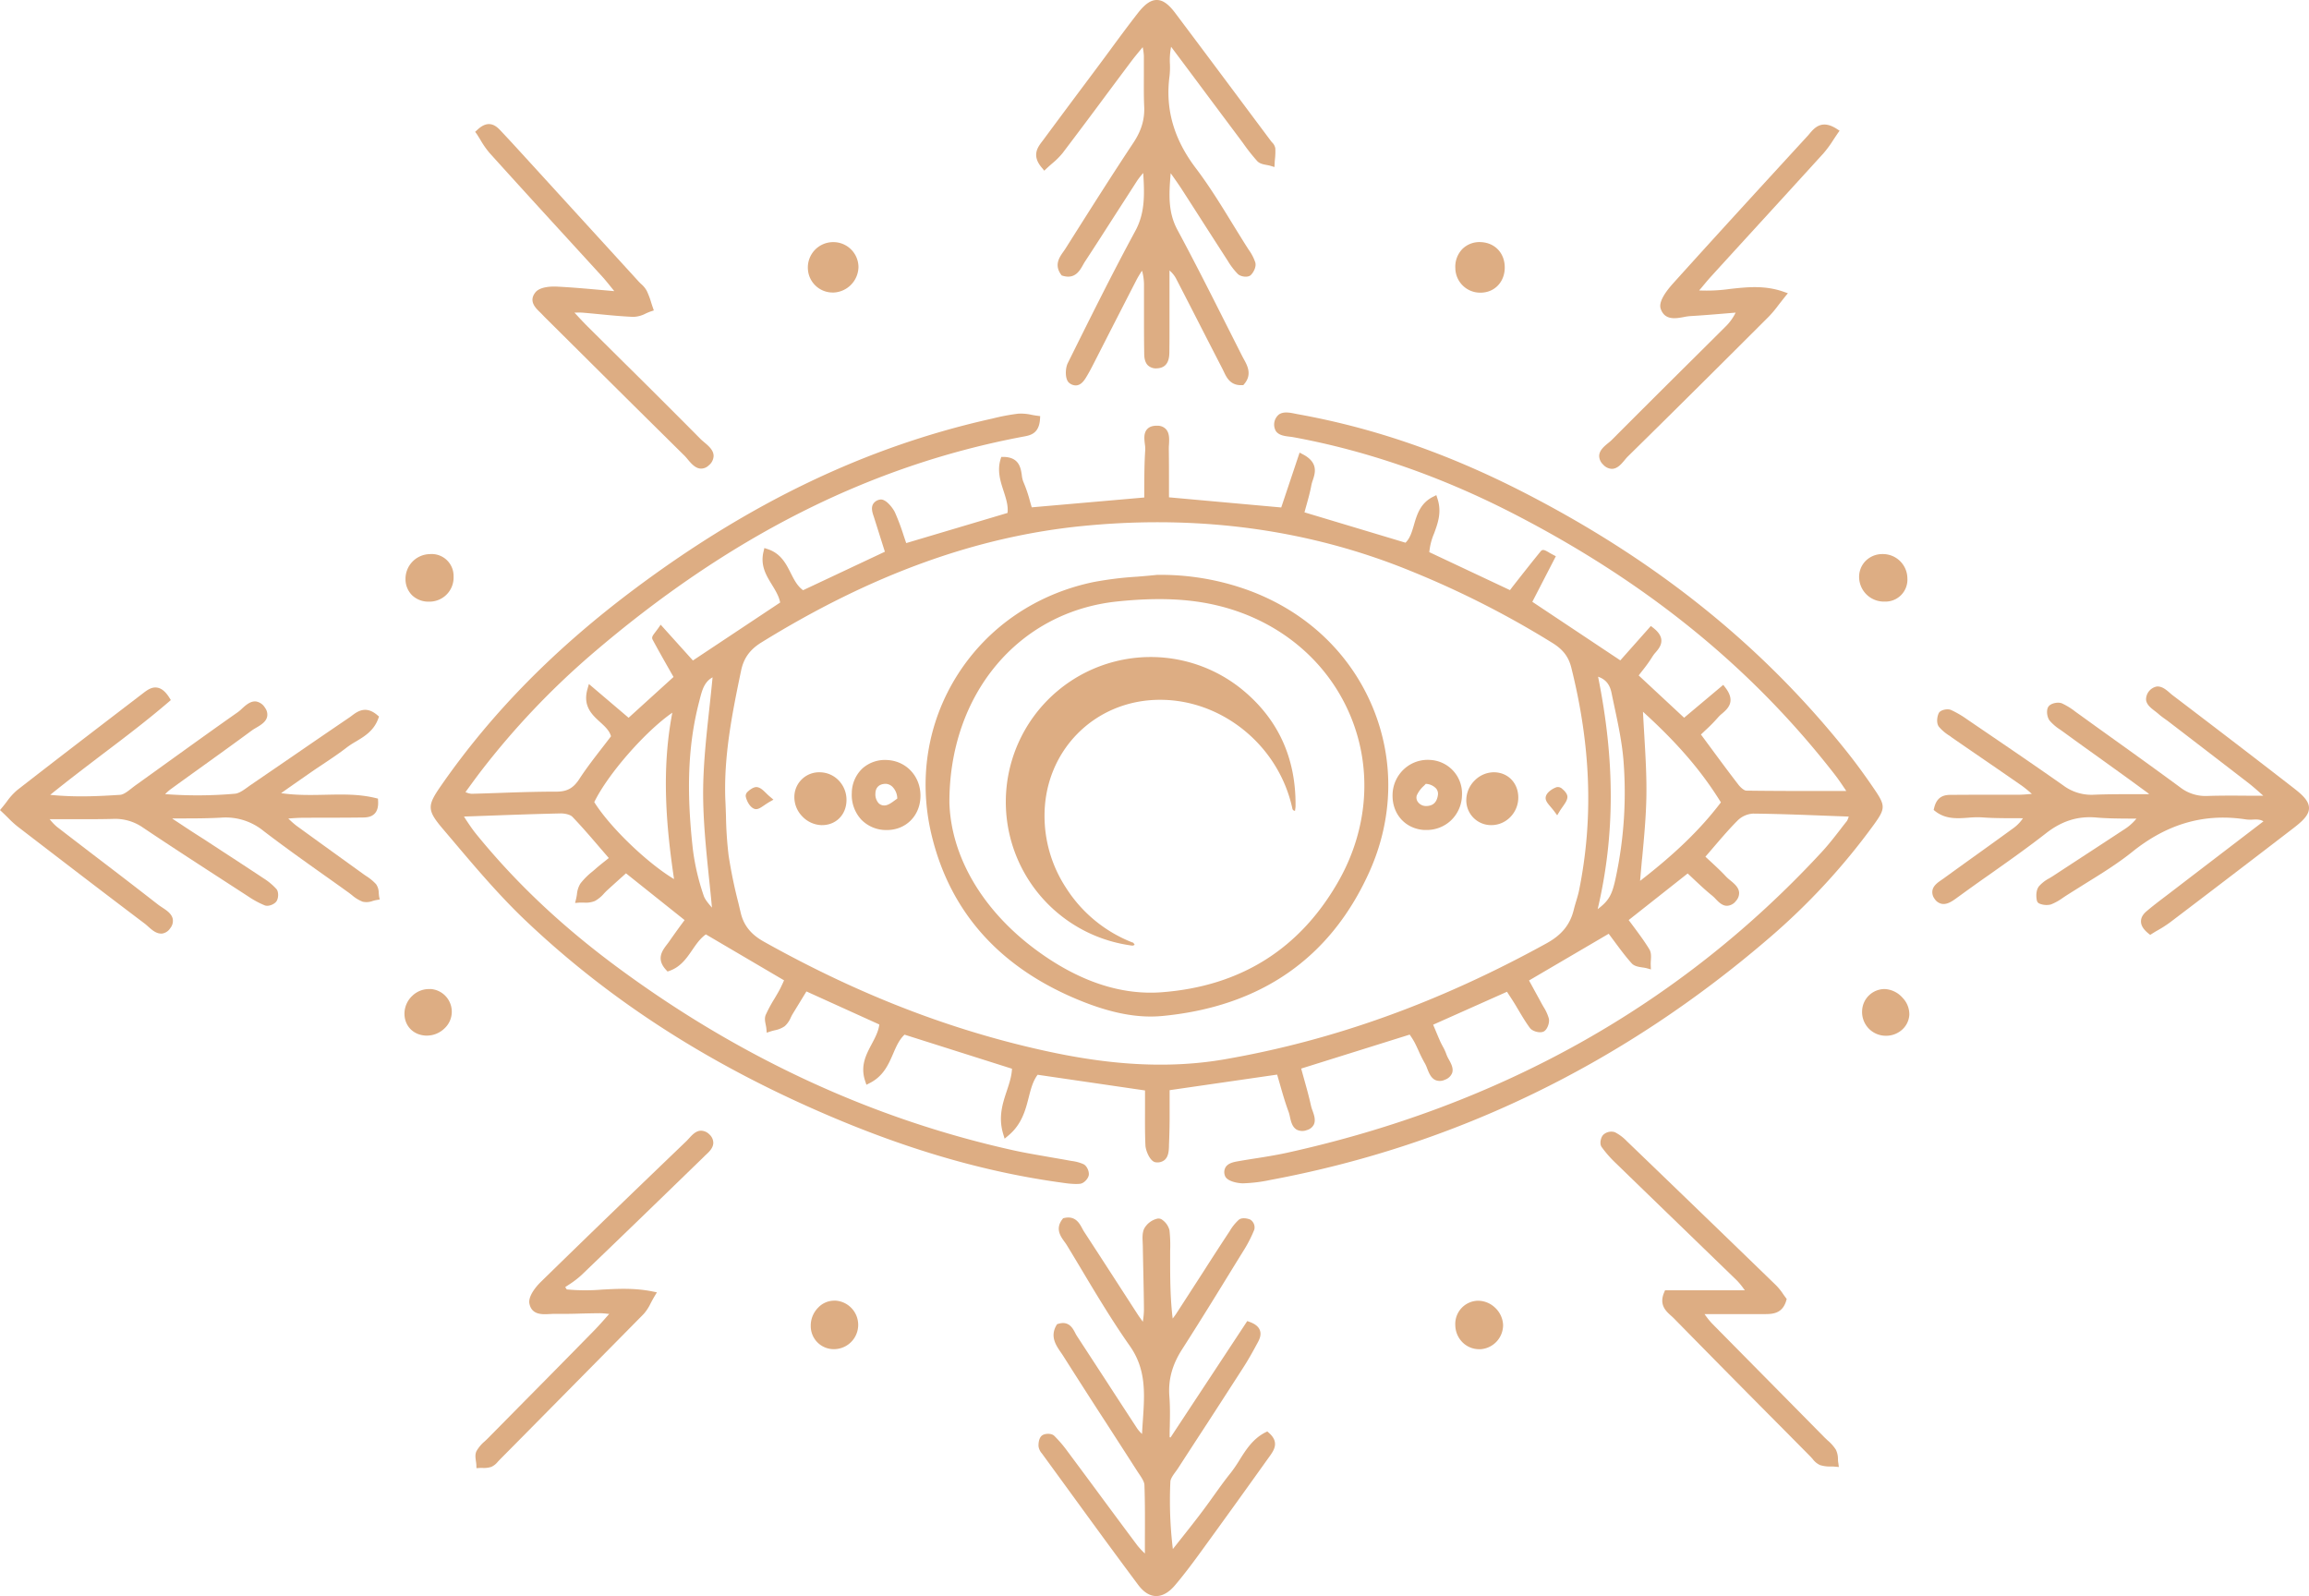 <svg xmlns="http://www.w3.org/2000/svg" viewBox="0 0 1079.93 746.47" style=""><g><g data-name="Слой 2"><g data-name="Слой 1" fill="#ddad83"><path d="M528.2 442.07a9.58 9.58 0 0 0 1.59.19 2.58 2.58 0 0 0 .89-.39 5.83 5.83 0 0 0-.62-.91c-.15-.15-.43-.17-.65-.26a64.66 64.66 0 0 1-30.88-25.56 61.27 61.27 0 0 1-10-33.64c0-30.35 23.37-54 53.64-54.2 23.11-.17 44 13.14 55 32.12a64.11 64.11 0 0 1 7.19 18.31c.13.62.17 1.33 1.32 1.51.09-.79.24-1.48.25-2.17.26-22.29-8-40.83-25.3-54.84a67.76 67.76 0 1 0-52.43 119.84z"></path><path d="M245.85 430.58C286 468.69 333.3 498.91 390.48 523c37.27 15.68 72.24 25.57 107 30.24a42.82 42.82 0 0 0 5.69.51 19.13 19.13 0 0 0 2-.1c1.84-.21 3.76-2.39 4.05-4s-.78-4.32-2.44-5.15a19.14 19.14 0 0 0-5.45-1.5l-1.11-.19c-3-.56-6.1-1.08-9.15-1.61-5.61-1-11.42-1.94-17-3.18C408 523.4 345.4 494.43 288 451.83c-25.73-19.1-47.15-39.39-65.49-62-1.47-1.82-2.82-3.84-4.39-6.17L217 381.9l9.85-.35c12.21-.44 23.76-.86 35.19-1.11 2-.05 4.62.49 5.68 1.59 4.35 4.52 8.49 9.34 12.87 14.45l4.15 4.81-1.4 1.13c-1.76 1.39-3.28 2.61-4.75 3.89-.49.44-1 .87-1.52 1.31a32.73 32.73 0 0 0-5.61 5.61 11.39 11.39 0 0 0-1.62 5c-.1.67-.21 1.34-.36 2l-.51 2.08 2.13-.16h2a11.28 11.28 0 0 0 5.14-.76 15.62 15.62 0 0 0 4.31-3.56c.53-.55 1.06-1.11 1.62-1.61 2.09-1.91 4.19-3.8 6.38-5.77l2.22-2 27.42 21.87-1.99 2.68c-1.91 2.64-3.61 5-5.27 7.4-.32.45-.66.89-1 1.34-2.17 2.85-5.15 6.74-.41 11.88l.7.76 1-.35c5.15-1.86 7.91-5.87 10.57-9.75 1.91-2.78 3.72-5.41 6.35-7.27l36.57 21.49c-.16.33-.31.66-.45 1-.64 1.39-1.2 2.61-1.85 3.79s-1.44 2.52-2.18 3.77a66.7 66.7 0 0 0-4.08 7.56c-.66 1.5-.32 3.21 0 4.73.11.57.23 1.14.28 1.69l.17 1.95 1.86-.62c.6-.19 1.22-.35 1.85-.5a12.2 12.2 0 0 0 4.72-1.93 11.47 11.47 0 0 0 2.84-4.08c.29-.58.58-1.17.91-1.71l6.39-10.46 34.09 15.46c-.39 3.2-1.92 6.08-3.53 9.11-2.69 5.06-5.47 10.29-3.07 17.38l.57 1.7 1.61-.82c6.36-3.23 8.76-8.78 10.87-13.68 1.46-3.38 2.84-6.59 5.35-8.93l50.25 15.93c-.15 3.48-1.25 6.81-2.41 10.32-2 6-4.06 12.27-1.72 20.13l.68 2.27 1.81-1.52c6.27-5.26 8-12 9.48-17.86 1-3.95 2-7.69 4.16-10.52l50.22 7.34v6.19c0 6.71-.1 13.05.19 19.5.12 2.55 2.23 7.65 4.82 7.91a5.3 5.3 0 0 0 4.14-1.08c1.84-1.59 2-4.28 2.06-6.65v-.53c.2-4.32.27-8.58.3-11.8v-13.67l50.28-7.28c.44 1.5.87 3 1.29 4.45 1.29 4.51 2.51 8.78 4.09 13a17.73 17.73 0 0 1 .59 2.22c.5 2.28 1.08 4.86 3.19 6.08a5.76 5.76 0 0 0 4.74.2 5.13 5.13 0 0 0 3.24-2.52c1-2.07.17-4.46-.58-6.57a18.83 18.83 0 0 1-.65-2c-1-4.58-2.29-9.16-3.53-13.58-.38-1.37-.76-2.73-1.13-4.1l50.76-15.89.5.76a32.52 32.52 0 0 1 1.83 3c.62 1.2 1.18 2.43 1.75 3.66a60.34 60.34 0 0 0 3 6 16.6 16.6 0 0 1 1.09 2.43c.84 2.14 1.79 4.56 4 5.48a5.42 5.42 0 0 0 4.31-.23 5.52 5.52 0 0 0 3.35-3.11c.76-2.19-.46-4.42-1.54-6.38a15.28 15.28 0 0 1-1.14-2.39 22.22 22.22 0 0 0-1.75-3.79c-.37-.71-.75-1.41-1.08-2.13-.86-1.94-1.67-3.89-2.58-6.08l-.78-1.85 34.53-15.4.87 1.34c.92 1.4 1.67 2.55 2.4 3.72s1.44 2.37 2.14 3.56c1.65 2.77 3.34 5.63 5.3 8.28 1.2 1.64 4.7 2.56 6.44 1.7s2.89-4.2 2.42-6.12a20.67 20.67 0 0 0-2.49-5.44c-.3-.53-.61-1.06-.9-1.59-1.47-2.74-3-5.46-4.51-8.27l-1.36-2.46 37.27-21.85 2.51 3.38c2.74 3.7 5.32 7.2 8.23 10.44 1.21 1.34 3.12 1.64 5 1.93a18.48 18.48 0 0 1 2 .36l2 .56-.09-2.12a19.88 19.88 0 0 1 .06-2c.12-1.83.24-3.73-.7-5.29-2.24-3.68-4.76-7.07-7.43-10.67-.74-1-1.49-2-2.24-3l27.59-21.79c.9.84 1.78 1.66 2.65 2.49 2.81 2.64 5.46 5.14 8.34 7.5A19.34 19.34 0 0 1 802 420c1.63 1.73 3.49 3.76 5.9 3.63a5.53 5.53 0 0 0 4-2.25 5.42 5.42 0 0 0 1.49-4c-.22-2.42-2.3-4.13-4.13-5.64a19.55 19.55 0 0 1-1.86-1.65c-2.35-2.53-4.83-4.83-7.46-7.27-.77-.71-1.54-1.42-2.31-2.15q2-2.3 3.88-4.51c3.8-4.43 7.39-8.62 11.25-12.48a11.26 11.26 0 0 1 7.17-3.16c11.25.12 22.44.54 34.29 1l10.45.39-.15.41a6.84 6.84 0 0 1-.69 1.64c-1 1.25-2 2.52-2.95 3.78-2.88 3.72-5.87 7.57-9.08 11-65.84 71.19-150 118.46-250.29 140.5-4.67 1-9.51 1.79-14.19 2.52-2.61.41-5.23.82-8 1.31-2.18.38-4.88.85-6.11 2.85a4.58 4.58 0 0 0-.32 3.89c.84 2.79 6.34 3.63 8.42 3.63a71.44 71.44 0 0 0 13-1.61c86.18-16.08 164.69-54.2 233.27-113.24a309.14 309.14 0 0 0 48.72-52.75c5.6-7.72 5.61-9 .23-16.88-4.41-6.49-8.57-12.16-12.69-17.33-39.71-49.8-89.1-89.46-151-121.24-35.6-18.28-70.28-30.29-106-36.69l-1.15-.23c-2.4-.49-5.37-1.09-7.51.37a6.09 6.09 0 0 0-1.39 7.86c1.43 1.93 4.07 2.25 6.39 2.53.6.07 1.17.14 1.7.24 34.52 6.33 69.2 18.38 103.09 35.83 62.11 32 111.2 71.82 150.06 121.83 1.69 2.16 3.21 4.42 4.82 6.82l.68 1H855c-13.2 0-25.67 0-38.25-.17-.88 0-2.51-1.25-3.71-2.81-4.43-5.74-8.73-11.56-13.27-17.72l-4.23-5.72 1.85-1.76a77 77 0 0 0 6.27-6.37 15.8 15.8 0 0 1 1.75-1.65c2.61-2.24 6.56-5.63 1.56-12.15l-1-1.29-18.3 15.37-21.25-19.78c.57-.75 1.14-1.48 1.69-2.19a67 67 0 0 0 4.85-6.79 13.83 13.83 0 0 1 1.35-1.75c1.32-1.55 2.95-3.47 2.7-6-.19-1.87-1.42-3.67-3.75-5.5l-1.15-.9-14.28 16.08-41.15-27.39 11-21.31-1.37-.72c-.77-.4-1.47-.8-2-1.13-1.75-1-2.8-1.58-3.71-.47-4.42 5.42-8.74 10.93-13.28 16.72l-1.09 1.45-37.74-17.76a29.24 29.24 0 0 1 2.25-8.77c1.78-4.87 3.62-9.9 1.6-16.17l-.56-1.73-1.63.82c-5.9 3-7.47 8.39-8.85 13.15-.94 3.22-1.83 6.27-3.94 8.28l-47.25-14.2c.29-1.08.58-2.13.87-3.16.92-3.28 1.78-6.39 2.36-9.56a16.44 16.44 0 0 1 .65-2.28c1.1-3.27 2.75-8.21-4.53-12.08l-1.63-.86-8.59 25.66-52.5-4.74v-5.71c0-5.73 0-11.15-.08-16.66 0-.66 0-1.4.07-2.16.15-2.56.32-5.47-1.41-7.35a5.33 5.33 0 0 0-3.92-1.61c-2.21-.07-3.81.45-4.87 1.61-1.69 1.85-1.36 4.6-1.07 7a16 16 0 0 1 .18 2.69c-.4 5.75-.43 11.51-.46 17.09v5.18l-52.63 4.6c-.27-.9-.53-1.81-.79-2.72a64 64 0 0 0-3.13-9.2 12 12 0 0 1-.73-3.19c-.49-3.31-1.22-8.3-8.42-8.47h-1.18l-.35 1.14c-1.62 5.41-.06 10.22 1.45 14.87 1.14 3.52 2.23 6.85 1.82 10.19L423.84 254c-.41-1.19-.8-2.36-1.19-3.51a104.75 104.75 0 0 0-4.07-10.83c-.9-1.94-4.3-6.55-7-6a4.59 4.59 0 0 0-3.25 2.11c-1 1.83-.3 4 .35 5.87l5.18 16.4-38.25 18c-2.7-1.92-4.19-4.89-5.77-8-2.16-4.31-4.62-9.19-10.73-11.2l-1.61-.53-.4 1.69c-1.57 6.49 1.25 11.11 4 15.58 1.66 2.72 3.23 5.3 3.78 8.22l-40.8 27.11L309 292.17l-1.11 1.6c-.55.78-1.07 1.43-1.48 2-1 1.31-1.79 2.25-1.17 3.4 2.65 4.94 5.4 9.77 8.3 14.88l1.47 2.57L294 335.7l-18.57-15.79-.66 2.33c-2.27 8 2.07 12 5.91 15.48 2.25 2.06 4.38 4 5.09 6.64-1.37 1.82-2.77 3.62-4.17 5.43-3.62 4.68-7.37 9.52-10.67 14.58-2.79 4.28-5.71 5.88-10.71 5.88h-.14c-8.41 0-17 .26-25.26.55-4.76.17-9.53.34-14.29.45a7.93 7.93 0 0 1-2.6-.69l-.23-.09 1.86-2.55c2-2.74 3.81-5.22 5.69-7.65a369 369 0 0 1 51.18-54c64.13-55.11 130.15-88.46 201.82-102l.53-.1c3-.55 7.19-1.31 7.63-8.09l.09-1.46-1.45-.19c-.83-.1-1.67-.25-2.52-.41a22.64 22.64 0 0 0-6.33-.54 96.54 96.54 0 0 0-11.72 2.2l-2.08.47c-57.35 13-111.35 38.8-165.09 78.92-37.45 27.95-67.14 58.05-90.76 92-6.66 9.59-7.12 11.55.53 20.55l4.5 5.3c10.84 12.83 22 26.01 34.27 37.66zm522.17-29c.94-10 1.83-19.48 2-29s-.41-19.05-1-29.16c-.2-3.43-.41-6.94-.6-10.55 16.28 14.8 27.34 27.67 36.46 42.4-9.44 12.43-21.22 23.88-37.79 36.7.28-3.57.61-7.03.91-10.42zm-20.59-85.08c3.55 1.22 5.47 3.58 6.29 7.56.42 2.07.86 4.13 1.3 6.2 1.75 8.21 3.55 16.69 4.26 25.08a190.49 190.49 0 0 1-3.51 54.77c-1.7 8.16-3.07 11-8.53 15.1 8.1-34.49 8.15-69.21.19-108.71zm-400.8-2.91c1.21-5.77 4.12-9.8 9.44-13.09 51.47-31.81 100.76-49.65 150.68-54.53q17.52-1.72 34.62-1.72c41.77 0 81.54 7.67 118.64 22.89a435.42 435.42 0 0 1 66.32 33.72c4.75 3 7.31 6.37 8.56 11.34 9.19 36.68 10.4 70.72 3.68 104.07-.35 1.74-.85 3.43-1.39 5.21-.39 1.33-.79 2.65-1.12 4-1.71 7-5.65 11.81-12.77 15.73-50.18 27.63-99.4 45.36-150.47 54.22-35.46 6.15-69.12-.18-94.48-6.38-40.77-10-80.38-25.87-121.11-48.66-6-3.35-9.41-7.62-10.78-13.44l-1.12-4.71a226.71 226.71 0 0 1-4.57-22.24 181.57 181.57 0 0 1-1.22-18.33c-.09-2.73-.18-5.46-.32-8.16-.66-19.7 2.97-38.8 7.41-59.92zM327 328.18l.27-1.07c1.07-4.19 2.09-8.18 6-10.32-.46 4.94-1 9.87-1.53 14.77-1.4 12.84-2.85 26.12-2.88 39.17 0 12.86 1.29 25.76 2.69 39.41.49 4.67 1 9.45 1.43 14.36-1.84-2.16-3.3-3.87-3.9-5.73a108.12 108.12 0 0 1-5-21.35c-3.16-27.98-2.26-49.34 2.92-69.24zm-12.55 5.14c-5.2 27-2.84 53.26.8 77.83-12.49-7.49-29.92-24.19-37.31-36 6.39-13.15 23.95-33.15 36.52-41.83z"></path><path d="M488.41 79.83l1.18-1.12c.81-.77 1.64-1.49 2.45-2.2a35 35 0 0 0 4.96-4.94Q507.4 57.86 517.66 44q5.67-7.62 11.37-15.22c1.34-1.79 2.77-3.52 4.52-5.64l.9-1.09v.07a25.93 25.93 0 0 1 .54 4v9c0 4.78-.08 9.71.15 14.58.29 6.08-1.27 11.33-5 17-9.87 14.86-19.56 30.19-28.93 45l-2.81 4.45c-.31.49-.66 1-1 1.48-1.88 2.63-4.45 6.25-1.14 10.79l.31.42.51.15c5.66 1.68 7.91-2.37 9.4-5 .31-.56.62-1.12.95-1.62 4.85-7.38 9.61-14.82 14.38-22.26q5-7.73 9.94-15.44a35.5 35.5 0 0 1 2.87-3.67.27.27 0 0 0 .07-.08c.65 10.33.82 18.73-3.69 27.08-11 20.29-21.39 41.28-31.6 61.84-1.21 2.43-1.39 7.65.69 9.26a4.94 4.94 0 0 0 3 1.16 3.64 3.64 0 0 0 .74-.07c2.28-.45 3.63-2.77 4.86-4.89 1.11-1.89 2.1-3.84 3.1-5.79l6.51-12.76q6.69-13.08 13.4-26.14a44.62 44.62 0 0 1 2.44-4 25.34 25.34 0 0 1 .91 7.23v13c0 6 0 12 .1 18 0 1.77.06 4.46 1.8 6.1a5.48 5.48 0 0 0 4.18 1.33c5.67-.24 5.75-5.44 5.79-7.65.07-4.61.07-9.21.06-13.81V126.5a13.09 13.09 0 0 1 3.34 4.31q6 11.61 11.94 23.25 4.75 9.27 9.53 18.54c.21.41.41.84.61 1.26 1.28 2.72 3.08 6.47 8.39 6.28h.69l.44-.52c3.8-4.46 1.48-8.65-.21-11.71-.28-.5-.55-1-.8-1.49l-6.45-12.77c-7.66-15.2-15.58-30.92-23.78-46.16-4.4-8.18-4-16.4-3.15-26.49.21.31.42.6.63.89 1.66 2.36 2.94 4.18 4.15 6q5.34 8.28 10.65 16.58 5.64 8.79 11.3 17.56a32.32 32.32 0 0 0 4.74 6.18c1.22 1.14 4.54 1.78 6 .44 1.2-1.15 2.7-3.82 2.11-5.89a21.7 21.7 0 0 0-3-5.83l-.71-1.09c-2.32-3.64-4.58-7.33-6.84-11-5.31-8.66-10.8-17.61-17-25.83C549 65.25 544.94 51 547 35.56a37.32 37.32 0 0 0 .18-5.61 32.28 32.28 0 0 1 .55-8.08l7.48 10c8.31 11.14 16.23 21.75 24.16 32.36.67.89 1.32 1.79 2 2.69a89 89 0 0 0 6.63 8.41c1.13 1.22 2.9 1.55 4.46 1.84.59.12 1.18.22 1.72.38l1.89.57.11-2c0-.61.09-1.22.14-1.84a31.53 31.53 0 0 0 .15-4.88 5 5 0 0 0-1.53-2.82c-.18-.21-.36-.42-.52-.63L582.3 49.72Q566 27.85 549.65 6.07C546.49 1.89 543.84 0 541.07 0H541c-2.8 0-5.53 1.91-8.86 6.18-4.44 5.7-8.81 11.61-13 17.33q-2.76 3.75-5.55 7.49l-6.87 9.2q-9.36 12.51-18.65 25.08l-.66.87c-2 2.64-5.12 6.63 0 12.45z"></path><path d="M593.53 670.19l-.8-.71-1 .49c-5.77 3-8.94 8-12 12.88a68.58 68.58 0 0 1-4 5.87c-3 3.71-5.75 7.6-8.46 11.37-2 2.82-4.07 5.64-6.16 8.4-3.36 4.42-6.82 8.77-10.27 13.11l-2.29 2.89a187.72 187.72 0 0 1-1.16-31.49c.06-1.4 1.27-3.07 2.45-4.69.46-.63.91-1.26 1.31-1.87q6.47-10 13-20 8.61-13.27 17.18-26.59c2.6-4 4.9-8.2 7-12.1.83-1.54 1.69-3.57.91-5.62-.63-1.66-2.18-2.92-4.73-3.85l-1.16-.42-35.88 54.45-.42-.14c0-1.67 0-3.34.07-5 .09-4.6.18-9.35-.19-14-.61-7.81 1.29-14.85 6-22.17 8.51-13.27 16.9-26.92 25-40.12l4.33-7a61.64 61.64 0 0 0 4.38-8.77 4.33 4.33 0 0 0-1.89-4.71c-1.38-.59-4-1.07-5.36.1a22.09 22.09 0 0 0-4.26 5.3Q569 585.08 563 594.5q-6.37 9.87-12.76 19.74c-.55.84-1.14 1.64-1.77 2.44-1.17-9.57-1.18-18.89-1.19-27.93v-.38-3.36a63.61 63.61 0 0 0-.31-9.64 8.58 8.58 0 0 0-3.25-4.77 2.94 2.94 0 0 0-2.28-.67 9.56 9.56 0 0 0-6.33 4.75c-.89 2-.78 4.21-.67 6.38 0 .56.05 1.11.06 1.64.06 4.07.15 8.15.24 12.22.12 5.89.25 11.78.29 17.67a37.12 37.12 0 0 1-.5 5.38v.24c-1-1.42-1.76-2.43-2.44-3.48l-8.6-13.3q-8.16-12.64-16.37-25.24c-.33-.5-.63-1.06-.93-1.61-1.3-2.43-3.26-6.09-8.41-4.93l-.55.12-.34.45c-3.44 4.45-.88 8 1 10.59a19.49 19.49 0 0 1 1.11 1.62c2.28 3.73 4.52 7.48 6.77 11.23 7.16 12 14.56 24.33 22.71 35.92 7.65 10.9 6.88 22.28 6.07 34.33-.15 2.21-.31 4.47-.41 6.74a14.33 14.33 0 0 1-2.51-2.91q-6.84-10.46-13.62-20.92-7.16-11-14.34-22a14.55 14.55 0 0 1-.82-1.46c-1.18-2.26-3-5.69-7.88-4.21l-.59.18-.31.53c-3 5.21-.22 9.26 2 12.52.38.55.76 1.09 1.11 1.64q10.52 16.6 21.22 33.08 6.72 10.41 13.41 20.82c.28.44.58.89.89 1.35 1.23 1.82 2.5 3.69 2.56 5.31.29 8.09.25 16.39.21 25.18v6.82l-.33-.33a34.4 34.4 0 0 1-3.28-3.56q-8.88-11.88-17.69-23.82-7.38-10-14.76-19.9a58.84 58.84 0 0 0-6.36-7.46c-1.33-1.27-4.46-1.13-5.74-.1-1.62 1.3-1.62 4.15-1.59 5a6.33 6.33 0 0 0 1.56 3.34l11.29 15.49c11 15.12 22.37 30.75 33.76 46 2.54 3.38 5.31 5.15 8.24 5.23h.23c3 0 6-1.75 8.91-5.22 4.4-5.22 8.44-10.66 11.81-15.3q16-22 31.83-44.2l.55-.75c1.8-2.59 4.63-6.38-.37-10.81z"></path><path d="M177.14 417.63a7.16 7.16 0 0 0-1.23-4.07 22.58 22.58 0 0 0-4.67-3.86c-.49-.33-1-.67-1.44-1l-11-7.93q-10.09-7.27-20.17-14.59a37.38 37.38 0 0 1-3.56-3.15l-.26-.25h.62c2.25-.16 4-.28 5.7-.3 9.26-.07 18.39 0 28-.13 2 0 4.47-.07 6.14-1.87 1.2-1.29 1.72-3.19 1.57-5.82l-.06-1.15-1.12-.27c-7.66-1.88-15.35-1.71-23.48-1.53-6.7.14-13.59.29-20.71-.75l3-2.12c4-2.8 7.52-5.25 11-7.67 1.81-1.26 3.65-2.48 5.48-3.7 3.75-2.5 7.63-5.09 11.27-7.91a41.74 41.74 0 0 1 4.26-2.77c3.92-2.34 8.37-5 10.42-10.66l.37-1-.83-.7c-5.39-4.58-9.28-1.66-11.86.27-.41.31-.81.61-1.22.89q-12.27 8.33-24.5 16.75-10.67 7.32-21.34 14.61c-.53.36-1.07.75-1.62 1.15-2 1.44-4.07 2.94-6 3.12a200.2 200.2 0 0 1-32.67.19 23.53 23.53 0 0 1 2.53-2.25q6.66-4.83 13.35-9.63c8.27-5.94 16.54-11.88 24.73-17.93.55-.4 1.22-.79 1.91-1.2 2.18-1.29 4.65-2.74 5.19-5.2a5.26 5.26 0 0 0-1-4.18 6.05 6.05 0 0 0-4.18-2.94c-2.59-.29-4.77 1.68-6.68 3.43a18.92 18.92 0 0 1-1.86 1.58c-10.35 7.25-20.78 14.77-30.85 22q-8.46 6.1-16.93 12.17c-.6.43-1.22.91-1.84 1.4-1.87 1.46-3.8 3-5.49 3.09-10.48.67-20.89 1.18-32.62 0 8.31-6.74 16.6-13 24.65-19.15 10.86-8.2 20.94-15.89 30.76-24.31l1-.87-.71-1.14c-1.75-2.78-3.57-4.3-5.57-4.66-2.7-.49-4.89 1.22-6.84 2.71l-8.58 6.57c-16.46 12.61-33.48 25.64-50.11 38.6a28.52 28.52 0 0 0-4.92 5.43c-.71.92-1.44 1.88-2.24 2.82L0 378.87l1.07 1c1 .94 1.86 1.8 2.67 2.59a48 48 0 0 0 4.46 4.09c19.92 15.31 39.45 30.3 59.44 45.39.49.37 1 .83 1.54 1.31 1.78 1.59 3.78 3.38 6.13 3.38h.49a5.48 5.48 0 0 0 3.83-2.52 5.4 5.4 0 0 0 1.18-4.24c-.47-2.52-2.89-4.09-5-5.48-.62-.41-1.22-.8-1.73-1.19q-13.87-10.81-27.88-21.47-9.78-7.47-19.54-15a23.15 23.15 0 0 1-3.09-3.18l-.38-.43h7.41c7.76 0 15.08.08 22.25-.12a22.73 22.73 0 0 1 14.07 4.1c13.42 9 27.21 17.92 40.54 26.56l8.64 5.6a42.4 42.4 0 0 0 7.75 4.19c1.71.66 4.47-.51 5.44-1.89s1.14-4.38 0-5.76a29.24 29.24 0 0 0-6-5q-9.44-6.25-18.93-12.42l-8.77-5.74q-5.77-3.64-11.46-7.44l-3.45-2.27v-.16h6.11c5.48 0 11.14-.05 16.71-.36a28 28 0 0 1 19.69 6.17c9.34 7.17 19.09 14.1 28.53 20.8q5.66 4 11.29 8.05c.52.37 1 .78 1.55 1.18a17.3 17.3 0 0 0 5.07 3.12 8.25 8.25 0 0 0 4.74-.37c.56-.15 1.11-.31 1.65-.4l1.57-.27-.31-1.56c-.05-.51-.09-1.01-.14-1.5z"></path><path d="M1073 368.77c-16.33-12.68-33.85-26.12-56.79-43.56-.42-.31-.85-.69-1.29-1.07-1.77-1.54-3.78-3.27-6.2-3.05a6.2 6.2 0 0 0-5 6.23c.29 2.32 2.33 3.87 4.12 5.23.53.41 1.05.8 1.5 1.2a35.87 35.87 0 0 0 2.92 2.29c.47.34.95.68 1.41 1l9.28 7.12q14.42 11.07 28.81 22.17c1.77 1.38 3.5 2.91 5.18 4.39l1.61 1.43h-6.94c-6.31-.05-12.84-.1-19.26.12a19.33 19.33 0 0 1-12.83-4.15c-12.5-9.2-25.33-18.38-37.73-27.26l-11.1-8a32.09 32.09 0 0 0-6.29-3.89c-1.81-.77-5.31-.11-6.4 1.61s-.54 5 .66 6.49a22.82 22.82 0 0 0 4.91 4.2l1.13.8q8.24 6 16.5 11.89l12.1 8.71c2.85 2.05 5.69 4.13 8.52 6.21l3.22 2.35-.06.21h-6.91c-6.28 0-12.76 0-19.15.27a21.93 21.93 0 0 1-13.94-4.38c-12.57-8.83-25.48-17.64-38-26.15l-6.93-4.72a46 46 0 0 0-7.6-4.43c-1.54-.66-5-.11-5.75 1.63s-1.13 4.62.18 6.29a21 21 0 0 0 5.06 4.25l1.06.8q6.9 4.77 13.82 9.51 9.38 6.43 18.72 12.91a53.78 53.78 0 0 1 4.34 3.51l.43.37-.55.05c-2.31.2-4 .34-5.66.35h-13.13c-5.59 0-11.19 0-16.78.05h-1c-2.8 0-7.06-.12-8.57 6.07l-.24 1 .79.62c4.83 3.77 10.23 3.38 15.45 3a43.05 43.05 0 0 1 6.27-.16c6.45.49 12.94.37 19.27.41a19.09 19.09 0 0 1-5 5q-8 5.82-16.07 11.6t-16 11.53l-.92.64c-1.85 1.27-3.94 2.7-4.36 5a5.12 5.12 0 0 0 1 3.91 5.23 5.23 0 0 0 3.41 2.36c2.55.44 5-1.33 7.12-2.88l4.32-3.13q5.55-4 11.13-7.9c8.66-6.12 17.61-12.44 26.11-19.08 7.42-5.8 14.91-8.14 23.52-7.39 5 .44 10.14.48 15.09.51h3.72a24.07 24.07 0 0 1-6.12 5.31q-10 6.58-20.06 13.13l-13 8.5c-.53.34-1.08.67-1.63 1a16.77 16.77 0 0 0-4.75 3.67c-1.43 1.77-1.45 4.73-1 6.74a2 2 0 0 0 1 1.31 8.48 8.48 0 0 0 5.53.5 25 25 0 0 0 5.55-3.07l1.22-.82c3.15-2 6.35-4 9.54-6 7.34-4.54 14.92-9.22 21.74-14.7 16.45-13.22 33.84-18.18 53.15-15.19a15.93 15.93 0 0 0 3.23.08c1.81-.08 3.44-.14 5 .82l-10.3 7.88c-11.24 8.6-22.33 17.08-33.4 25.57l-2.33 1.77c-2.88 2.19-5.85 4.45-8.66 6.84-1.77 1.51-2.61 3.06-2.59 4.76 0 1.89 1.14 3.72 3.43 5.58l.87.7.94-.59c.77-.48 1.58-1 2.42-1.45a58.8 58.8 0 0 0 5.94-3.81c19.32-14.66 38.74-29.5 57.72-44.09 4.48-3.44 7.25-6.2 7.26-9.34s-2.62-5.82-6.93-9.19z"></path><path d="M753.86 219.28h.14c2.53-.1 4.33-2.26 5.91-4.16.48-.58.94-1.14 1.39-1.58 22.34-21.95 44.94-44.45 66-65.49a52.79 52.79 0 0 0 4.36-5.19c.89-1.15 1.91-2.45 3.14-4l1.4-1.71-2.09-.73c-8.78-3.06-17-2.16-25-1.28a78.14 78.14 0 0 1-14.43.7l1-1.14c1.67-2 3.09-3.75 4.6-5.4q9.39-10.31 18.8-20.59Q836 90.23 852.89 71.66a51.18 51.18 0 0 0 4.56-6.21c.66-1 1.33-2 2-3l.93-1.32-1.36-.88c-7-4.5-10.44-.4-12.72 2.31-.33.4-.65.79-1 1.15-22.21 24.2-42.3 46.09-62.64 68.67-4.83 5.35-6.83 9.38-5.95 12 1.88 5.54 7 4.6 10.76 3.91a23.83 23.83 0 0 1 3.06-.45c5.61-.33 11.29-.8 16.78-1.26l4.46-.37a23.85 23.85 0 0 1-5 6.81q-8.94 8.91-17.9 17.79-17.6 17.47-35.09 35c-.45.45-1 .91-1.61 1.39-1.91 1.58-4.08 3.36-4.22 5.89a5.58 5.58 0 0 0 1.86 4.2 5.7 5.7 0 0 0 4.05 1.99z"></path><path d="M327.88 528.83c-2.41 0-4.19 2-5.76 3.72-.4.43-.78.86-1.16 1.22-21.71 20.83-45 43.26-68.32 66.08-.61.6-5.94 6-5 10 1.15 5.22 6.12 4.92 9.42 4.72.72 0 1.43-.09 2.09-.08 4.27.05 8.61 0 12.8-.15 2.86-.06 5.72-.13 8.58-.15 1.2 0 2.39.13 4.08.31h.33l-1.33 1.5c-1.9 2.17-3.55 4-5.25 5.78Q262 638.5 245.5 655.15l-17.38 17.61c-.44.44-.91.88-1.37 1.31a17.11 17.11 0 0 0-3.88 4.59c-.74 1.47-.5 3.2-.28 4.73.08.57.17 1.14.19 1.68l.06 1.59 1.59-.1h1.42a11.19 11.19 0 0 0 3.91-.49 8.31 8.31 0 0 0 3.09-2.44l.66-.71 9.38-9.47Q272 644 301.07 614.53a20.66 20.66 0 0 0 3.2-4.9c.53-1 1.11-2.1 1.84-3.32l1.13-1.89-2.16-.43c-8.29-1.65-16-1.25-23.45-.85a94.14 94.14 0 0 1-16.55-.07l-.72-1.1 1.51-1a43.81 43.81 0 0 0 6-4.54c16.69-16 34.75-33.45 56.83-54.92.31-.31.67-.62 1-1 1.71-1.54 3.85-3.46 3.91-5.94a5.38 5.38 0 0 0-1.82-4 5.59 5.59 0 0 0-3.91-1.74z"></path><path d="M859.62 682.52a9.84 9.84 0 0 0-1-4.55 19.84 19.84 0 0 0-3.82-4.29c-.51-.48-1-.95-1.51-1.44l-13.55-13.74q-19.49-19.72-39-39.49a37.86 37.86 0 0 1-3.3-4.09l-.23-.32h27.9c3.64 0 8.5 0 10.33-6.33l.21-.75-.47-.63c-.4-.51-.79-1.07-1.19-1.64a27.26 27.26 0 0 0-3.27-4.07q-34.9-33.84-69.94-67.55a20.9 20.9 0 0 0-5.49-4.1 5.51 5.51 0 0 0-5.46 1.24c-1.19 1.27-1.79 4.19-.76 5.65a53 53 0 0 0 6.47 7.41q13 12.62 26 25.2 15.39 14.9 30.76 29.79a32.64 32.64 0 0 1 3.29 4l.49.65h-37.33l-.4.94c-2.51 5.85.83 8.83 3.27 11 .45.41.9.8 1.3 1.22q25.5 26 51.14 51.78l12.7 12.83c.33.34.65.72 1 1.1a9.07 9.07 0 0 0 3.46 2.87 15.22 15.22 0 0 0 5 .67c.64 0 1.28 0 1.9.07l1.92.16-.25-1.91c-.12-.54-.14-1.11-.17-1.68z"></path><path d="M224.7 65.42a40.94 40.94 0 0 0 4.42 6.3q16.59 18.36 33.32 36.61 9.62 10.52 19.2 21c1.44 1.59 2.83 3.31 4.58 5.49l1.08 1.34-6.06-.53c-7.64-.68-14.24-1.27-21-1.59-1.73-.07-7.6-.13-9.84 2.71-3.23 4.08 0 7.22 2.17 9.3.5.49 1 1 1.42 1.45s.75.79 1.14 1.17l15.4 15.3q24.71 24.59 49.52 49.08c.48.47 1 1.07 1.51 1.69 1.67 2 3.57 4.26 6.11 4.43h.3a5.17 5.17 0 0 0 3.5-1.5 5.94 5.94 0 0 0 2.29-4.47c-.05-2.71-2.4-4.68-4.47-6.42-.6-.51-1.19-1-1.66-1.47q-18.09-18.26-36.38-36.31l-16.6-16.48c-1.58-1.58-3.1-3.21-5-5.26l-1-1.06c1.7 0 2.93-.05 4.1.05 2.59.22 5.18.47 7.78.72 5.13.51 10.43 1 15.68 1.23a13.26 13.26 0 0 0 5.86-1.6c.75-.33 1.5-.66 2.25-.92l1.48-.5-.51-1.48c-.26-.74-.5-1.5-.74-2.25a37.46 37.46 0 0 0-2.09-5.49 11.86 11.86 0 0 0-2.64-3.18c-.39-.38-.78-.75-1.14-1.14l-53.13-58.19c-3.89-4.26-7.78-8.52-11.75-12.7-2.16-2.27-5.61-4.75-10.58 0l-1 .91.78 1.04c.57.87 1.13 1.79 1.7 2.72z"></path><path d="M389.57 136.81h.43a12.18 12.18 0 0 0 11.51-11.9 11.74 11.74 0 0 0-11.62-11.67h-.11a11.84 11.84 0 0 0-11.93 12.46 11.6 11.6 0 0 0 11.72 11.11z"></path><path d="M692.36 136.88h.09c6.55 0 11.31-5 11.33-11.74s-4.58-11.62-11.17-11.9a11.35 11.35 0 0 0-8.63 3.19 11.9 11.9 0 0 0-3.31 9.06 11.61 11.61 0 0 0 11.69 11.39z"></path><path d="M390.51 608.32a10.36 10.36 0 0 0-7.85 3.26 11.9 11.9 0 0 0-3.47 8.57A10.76 10.76 0 0 0 390 631h.05a11.36 11.36 0 0 0 .45-22.71z"></path><path d="M881.32 281.36h.11a10.26 10.26 0 0 0 10.66-10.92 11.45 11.45 0 0 0-11.62-11.3h-.18a11 11 0 0 0-7.84 3.31 10.59 10.59 0 0 0-2.93 7.66 11.58 11.58 0 0 0 11.8 11.25z"></path><path d="M690.91 608.36a10.86 10.86 0 0 0-10.26 11.46 11.54 11.54 0 0 0 3.71 8.31 11 11 0 0 0 7.43 2.89h.73A11.32 11.32 0 0 0 703 619.56a11.78 11.78 0 0 0-3.91-8.11 11.55 11.55 0 0 0-8.18-3.09z"></path><path d="M200.57 281.39h.31a11.27 11.27 0 0 0 11.26-11.76A10.24 10.24 0 0 0 201 259.16 11.57 11.57 0 0 0 189.66 271a10.53 10.53 0 0 0 3.17 7.49 11 11 0 0 0 7.74 2.9z"></path><path d="M881.54 462.58a10.54 10.54 0 0 0-10.61 10 11.08 11.08 0 0 0 10 11.79 11.46 11.46 0 0 0 1.17.06 11.25 11.25 0 0 0 7.26-2.62 10.15 10.15 0 0 0 3.64-7.15 11.1 11.1 0 0 0-3.16-8 11.86 11.86 0 0 0-8.3-4.08z"></path><path d="M201.24 462.6a11.17 11.17 0 0 0-8.25 3 11.53 11.53 0 0 0-3.82 8.24c-.1 5.87 4 10.19 9.93 10.51h.6a11.79 11.79 0 0 0 8.05-3.24 10.64 10.64 0 0 0-6.51-18.56z"></path><path d="M502.63 466.9c13.5 5.76 25 8.53 35.55 8.53 1.93 0 3.83-.1 5.71-.28 45.81-4.45 78.25-27 96.4-67 11.45-25.22 12-52.77 1.63-77.58-10.62-25.34-31.25-44.7-58.07-54.52a119.67 119.67 0 0 0-42.77-7.18c-3.1.34-6.22.59-9.33.85a162.34 162.34 0 0 0-20.37 2.52c-26.89 5.62-49.52 21.14-63.73 43.67-14 22.25-18.23 48.91-11.84 75.06 8.56 35.13 31.05 60.66 66.82 75.93zm20.06-185.61c18.68-1.92 33.64-1.29 47.1 2 28.07 6.84 50.43 25.21 61.35 50.41 10.81 24.93 9 53.44-5 78.22-18 31.8-45.8 49.34-82.77 52.15-19.17 1.46-38.89-5.14-58.58-19.63-25.15-18.5-40-43.69-40.75-69.06-.11-50.63 32.24-89.32 78.65-94.09z"></path><path d="M666.14 388.18h1.05a16.47 16.47 0 0 0 11.24-4.29 16.68 16.68 0 0 0 5.35-12 15.72 15.72 0 0 0-14.88-16.47 16.32 16.32 0 0 0-12.2 4.26 16.68 16.68 0 0 0-5.39 12c-.23 9.08 6.01 15.99 14.83 16.5zm-3.5-16.18a13.6 13.6 0 0 1 3.32-4.48c.32-.32.61-.62.88-.91a7 7 0 0 1 4.83 2.16 3.92 3.92 0 0 1 .83 3.21c-.52 3.36-2.35 5-5.59 5a4.68 4.68 0 0 1-3.75-1.9 3.4 3.4 0 0 1-.52-3.08z"></path><path d="M414.76 388.21c8.83 0 15.44-6.5 15.74-15.45.3-9.28-6.28-16.71-15.31-17.28a15.87 15.87 0 0 0-11.8 3.89 16 16 0 0 0-5 11.55 17 17 0 0 0 4.53 12.51 16.26 16.26 0 0 0 11.84 4.78zm-.8-21.62h.2a4.81 4.81 0 0 1 3.35 1.51 8 8 0 0 1 2.15 5.39l-1.08.78c-1.47 1.09-3.14 2.32-4.69 2.43a3.68 3.68 0 0 1-2.9-1 6.13 6.13 0 0 1-1.56-4.56c.06-2.78 1.67-4.41 4.57-4.55z"></path><path d="M384.14 385.91h.33c6.43 0 11.21-4.71 11.43-11.3a13.07 13.07 0 0 0-3.58-9.54 12.4 12.4 0 0 0-8.85-3.87 11.56 11.56 0 0 0-11.94 11.25 12.81 12.81 0 0 0 3.54 9.2 13 13 0 0 0 9.07 4.26z"></path><path d="M697.36 385.91h.11a12.4 12.4 0 0 0 8.84-3.7 13 13 0 0 0 3.8-9.39c-.09-6.71-4.89-11.6-11.42-11.63h-.06a12.75 12.75 0 0 0-8.94 3.86 13.06 13.06 0 0 0-3.9 9.25 11.6 11.6 0 0 0 11.57 11.61z"></path><path d="M726.94 379.46l1.36 1.86 1.21-2c.5-.8 1-1.5 1.45-2.13 1-1.48 2-2.76 2.12-4.29.19-1.75-1.94-3.56-2.37-3.9a2.93 2.93 0 0 0-2.68-.84c-1.83.62-4.83 2.45-5.11 4.74-.19 1.59 1 2.91 2.29 4.43.55.67 1.15 1.36 1.73 2.13z"></path><path d="M352.76 378.27a2.52 2.52 0 0 0 .88.16c1.18 0 2.37-.82 3.81-1.81.71-.48 1.5-1 2.36-1.52l1.93-1.1-1.69-1.44c-.72-.6-1.33-1.2-1.88-1.74-1.29-1.26-2.41-2.35-3.91-2.66-2-.42-4.52 2.09-4.54 2.12a2.55 2.55 0 0 0-.93 2.28c.5 2.21 1.95 4.94 3.97 5.71z"></path></g></g></g></svg>